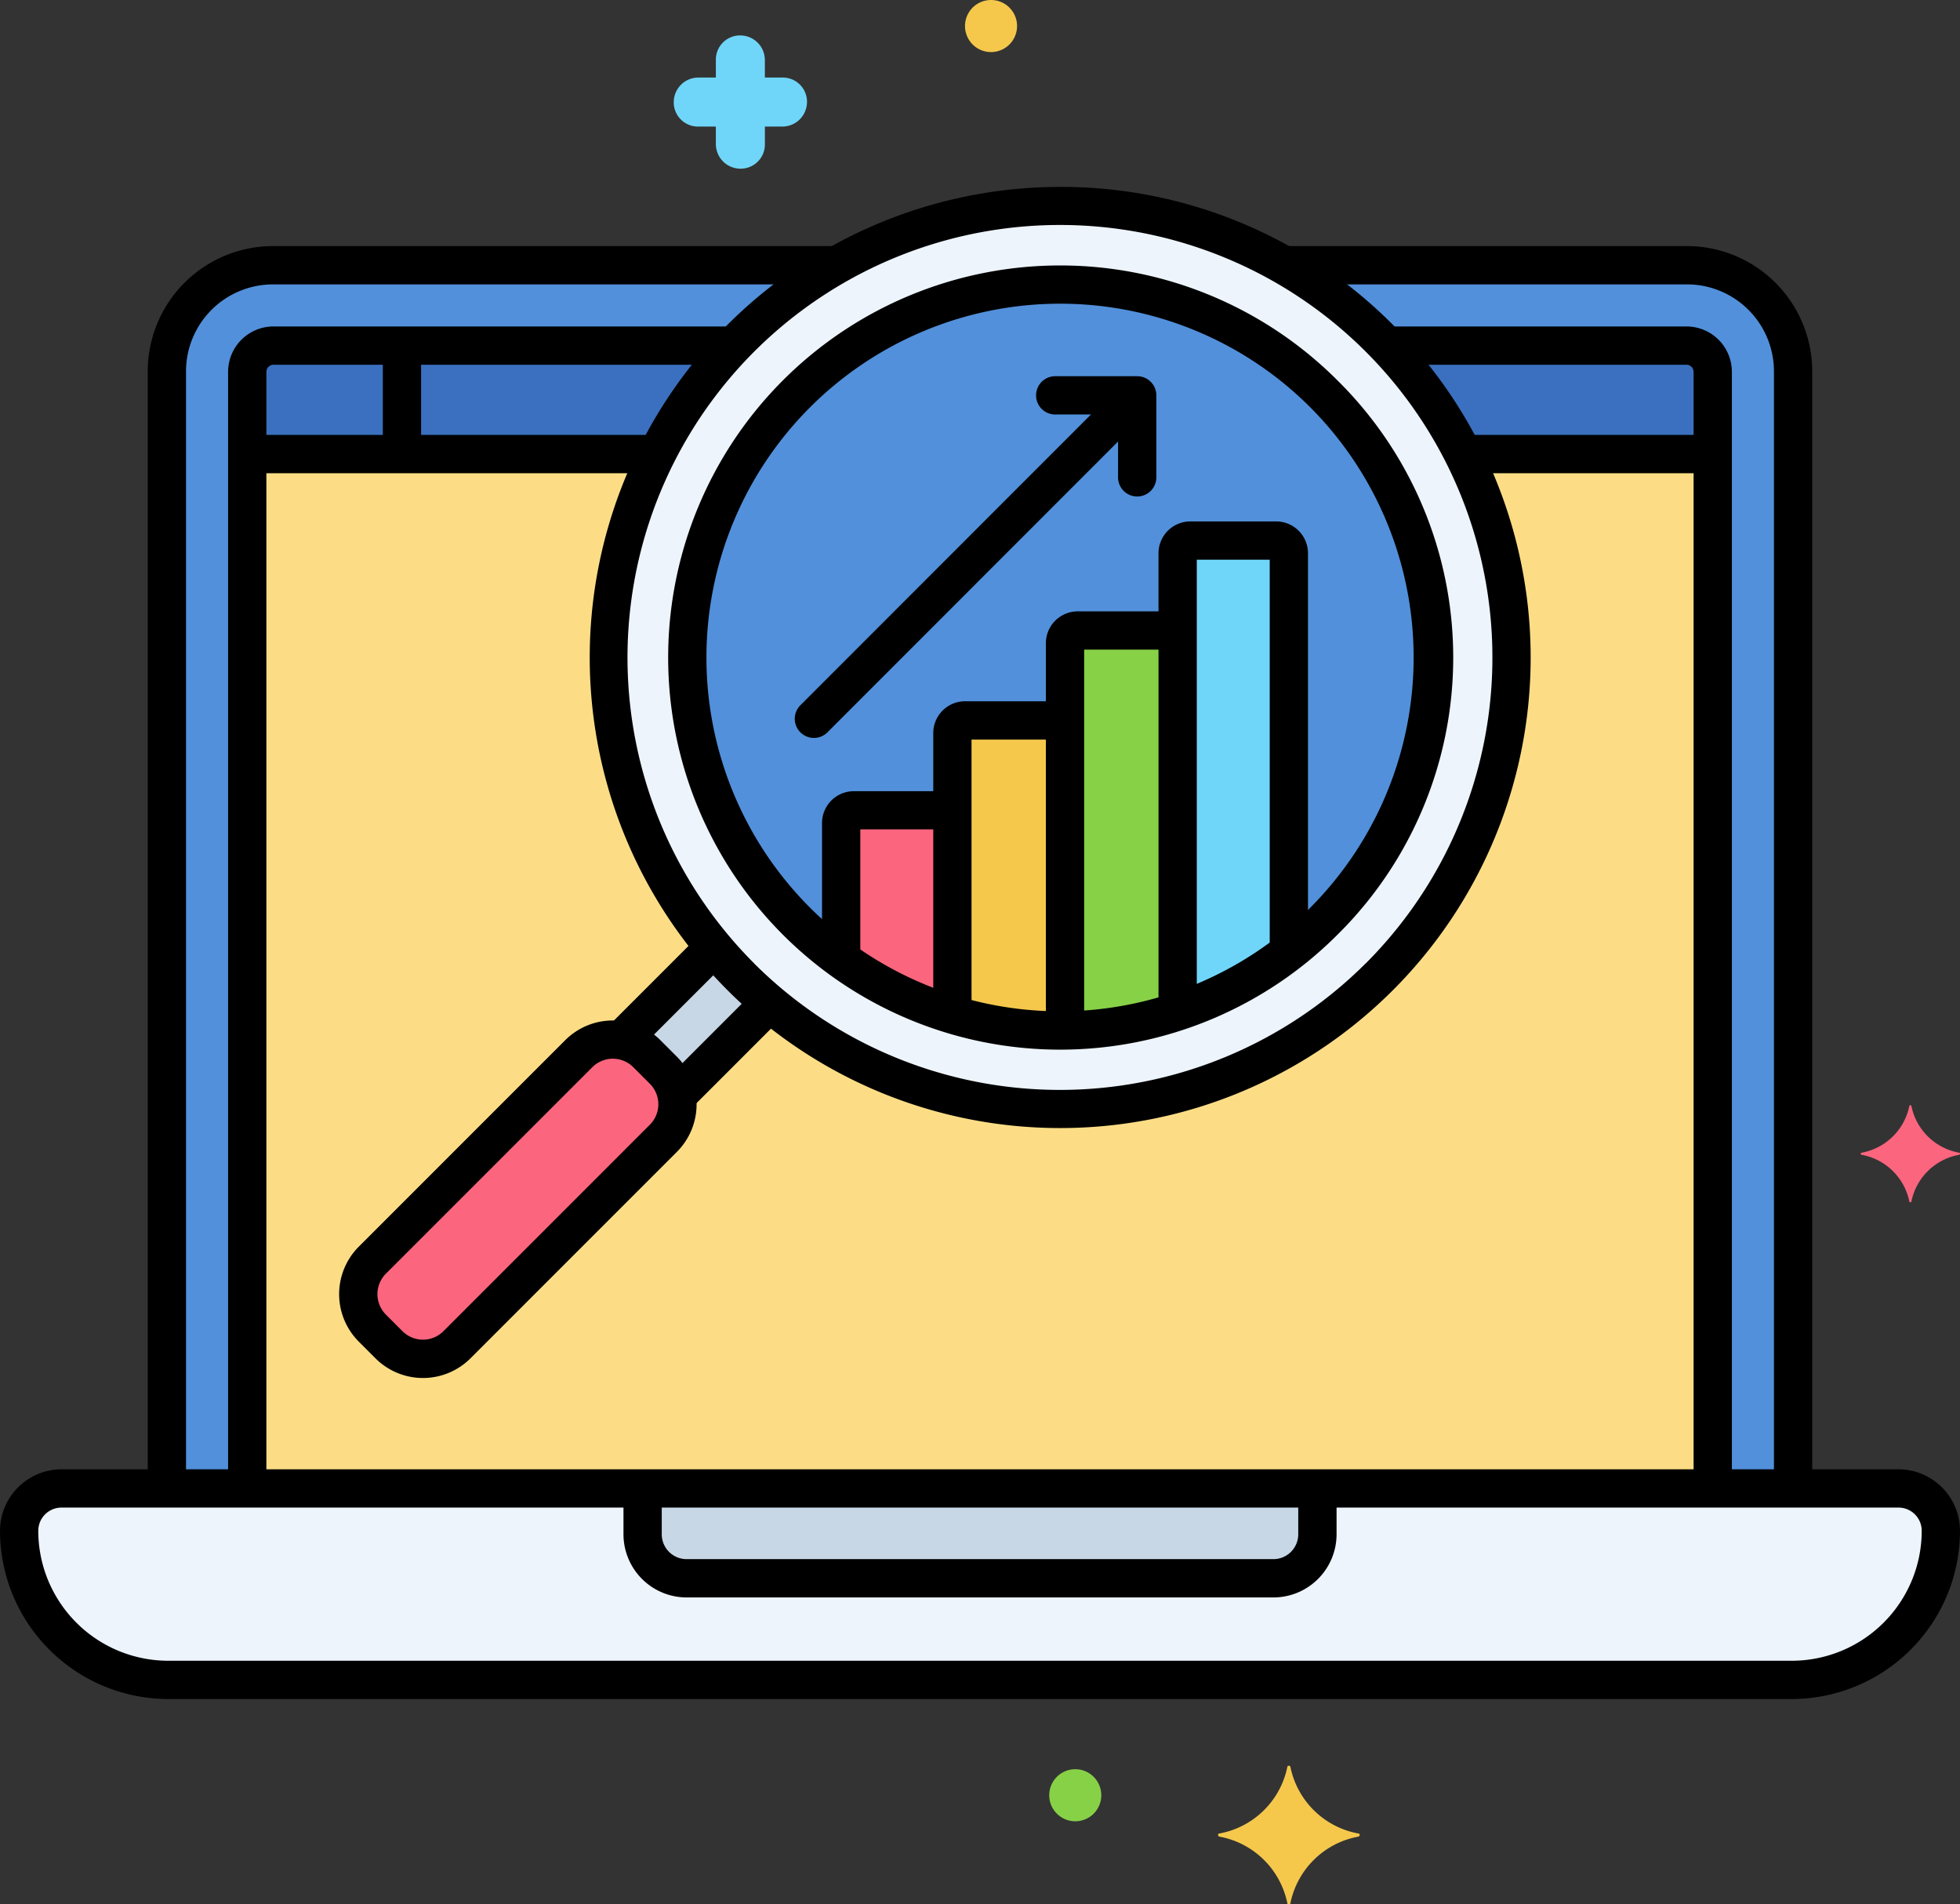 <svg xmlns="http://www.w3.org/2000/svg" width="95.404" height="92.674" viewBox="0 0 95.404 92.674"><rect x="0" y="0" width="95.404" height="92.674" fill="#333333" stroke="none"/><path fill="#5290db" d="M82.116 12.908H62.489a22 22 0 0 1 4.642 3.545 21.981 21.981 0 0 1-31.084 31.088 21.983 21.983 0 0 1 4.644-34.633h-27.4a5.16 5.16 0 0 0-5.169 5.162v54.363h79.154V18.071a5.163 5.163 0 0 0-5.16-5.163"/><path fill="#fcdd86" d="M82.093 16.818H67.479a21.978 21.978 0 0 1-31.431 30.723 22 22 0 0 1-.345-30.723H13.312a1.277 1.277 0 0 0-1.277 1.277v54.338h71.334V18.095a1.276 1.276 0 0 0-1.276-1.277"/><path fill="#3a70bf" d="M82.093 16.818H67.479a21.9 21.9 0 0 1 3.734 5.278h12.16v-4a1.277 1.277 0 0 0-1.28-1.278m-68.781 0a1.277 1.277 0 0 0-1.277 1.277v4H31.97a21.9 21.9 0 0 1 3.732-5.278Z"/><path fill="#edf4fc" d="M92.411 72.433H2.994a2.06 2.06 0 0 0-2.062 2.062 7.255 7.255 0 0 0 7.255 7.255h79.03a7.255 7.255 0 0 0 7.255-7.255 2.06 2.06 0 0 0-2.061-2.062"/><path fill="#c7d7e5" d="M31.279 72.433v2.227a2.14 2.14 0 0 0 2.142 2.142h28.562a2.14 2.14 0 0 0 2.142-2.142v-2.226H31.279Z"/><path d="M82.117 11.976H62.726a.932.932 0 0 0 0 1.863h19.391a4.235 4.235 0 0 1 4.231 4.231v53.974a.932.932 0 0 0 1.863 0V18.071a6.1 6.1 0 0 0-6.094-6.095m-41.62 0H13.291a6.1 6.1 0 0 0-6.1 6.095v53.957a.932.932 0 1 0 1.863 0V18.071a4.235 4.235 0 0 1 4.237-4.231h27.21a.932.932 0 0 0 0-1.863Z"/><path d="M82.092 15.887H67.764a.932.932 0 0 0 0 1.863h14.328a.346.346 0 0 1 .345.345v53.949a.932.932 0 1 0 1.863 0V18.095a2.21 2.21 0 0 0-2.208-2.208m-46.712 0H13.309a2.21 2.21 0 0 0-2.206 2.208v53.949a.932.932 0 0 0 1.863 0V18.095a.346.346 0 0 1 .343-.345H35.38a.932.932 0 0 0 0-1.863"/><path d="M31.754 21.165H12.671a.932.932 0 0 0 0 1.863h19.083a.932.932 0 1 0 0-1.863m51.352 0H71.483a.932.932 0 1 0 0 1.863h11.623a.932.932 0 0 0 0-1.863m9.305 50.337H2.993A3 3 0 0 0 0 74.495a8.2 8.2 0 0 0 8.187 8.187h79.03a8.2 8.2 0 0 0 8.187-8.187 3 3 0 0 0-2.993-2.993m-5.194 9.317H8.187a6.33 6.33 0 0 1-6.324-6.324 1.13 1.13 0 0 1 1.13-1.13h89.418a1.13 1.13 0 0 1 1.13 1.13 6.33 6.33 0 0 1-6.324 6.324"/><path d="M64.125 71.864a.93.93 0 0 0-.932.932v1.868a1.21 1.21 0 0 1-1.21 1.21H33.421a1.21 1.21 0 0 1-1.21-1.21v-1.816a.932.932 0 1 0-1.863 0v1.816a3.077 3.077 0 0 0 3.074 3.074h28.562a3.077 3.077 0 0 0 3.074-3.074v-1.863a.93.93 0 0 0-.933-.937M19.566 16.253a.93.93 0 0 0-.932.932v4.643a.932.932 0 0 0 1.863 0v-4.643a.93.93 0 0 0-.931-.932"/><path fill="#fc657e" d="M95.365 56.096a2.9 2.9 0 0 1-2.327-2.275c0-.052-.1-.052-.1 0a2.9 2.9 0 0 1-2.327 2.275c-.052 0-.052.078 0 .1a2.9 2.9 0 0 1 2.327 2.275c0 .052.1.052.1 0a2.9 2.9 0 0 1 2.327-2.275c.052-.017.052-.1 0-.1"/><path fill="#70d6f9" d="M38.087 3.774h-.857v-.857a1.2 1.2 0 0 0-1.193-1.193 1.177 1.177 0 0 0-1.192 1.193v.857h-.857a1.2 1.2 0 0 0-1.193 1.192 1.177 1.177 0 0 0 1.193 1.193h.857v.857a1.2 1.2 0 0 0 1.193 1.193 1.177 1.177 0 0 0 1.193-1.193v-.857h.857a1.2 1.2 0 0 0 1.193-1.193 1.177 1.177 0 0 0-1.194-1.192"/><path fill="#87d147" d="M52.339 86.097a1.267 1.267 0 1 0 1.267 1.267 1.267 1.267 0 0 0-1.267-1.267"/><path fill="#f5c84c" d="M48.239 0a1.267 1.267 0 1 0 1.267 1.267A1.267 1.267 0 0 0 48.239 0m17.889 89.227a4.135 4.135 0 0 1-3.317-3.242c0-.075-.149-.075-.149 0a4.135 4.135 0 0 1-3.317 3.242c-.075 0-.075.112 0 .149a4.135 4.135 0 0 1 3.317 3.242c0 .075.149.075.149 0a4.135 4.135 0 0 1 3.317-3.242c.074-.037.074-.149 0-.149"/><path fill="#edf4fc" d="M67.133 16.459a21.981 21.981 0 0 0-31.086 31.082 21.981 21.981 0 0 0 31.086-31.082"/><path fill="#c7d7e5" d="M36.047 47.542a23 23 0 0 1-1.3-1.425l-4.512 4.512a2.33 2.33 0 0 1 1.248.649l.806.806a2.33 2.33 0 0 1 .649 1.248l4.509-4.509c-.481-.408-.95-.831-1.4-1.281"/><path fill="#5290db" d="M64.43 19.158a18.149 18.149 0 1 0 0 25.681 18.033 18.033 0 0 0 0-25.681"/><path fill="#fc657e" d="M41.564 39.434a.62.62 0 0 0-.619.619v6.657a18 18 0 0 0 5.413 2.679v-9.954z"/><path fill="#f5c84c" d="M46.978 35.058a.62.62 0 0 0-.619.619v13.711a18.3 18.3 0 0 0 5.478.758V35.058Z"/><path fill="#87d147" d="M52.46 30.682a.62.62 0 0 0-.619.619v18.84a18.2 18.2 0 0 0 5.482-.916V30.682Z"/><path fill="#70d6f9" d="M62.118 26.307h-4.177a.62.62 0 0 0-.619.619v22.3a18 18 0 0 0 5.413-2.9v-19.4a.62.62 0 0 0-.617-.619"/><path fill="#fc657e" d="m32.291 52.077-.806-.806a2.34 2.34 0 0 0-3.311 0L18.127 61.322a2.34 2.34 0 0 0 0 3.311l.806.806a2.34 2.34 0 0 0 3.311 0L32.29 55.393a2.34 2.34 0 0 0 .001-3.316"/><path d="M67.791 15.796a22.75 22.75 0 0 0-16.2-6.7 22.9 22.9 0 1 0 16.2 6.7m-1.317 31.087a21.07 21.07 0 0 1-29.768 0l-.659.659.663-.659a21.05 21.05 0 1 1 29.768 0Zm-33.525 4.541-.806-.806a3.276 3.276 0 0 0-4.629 0L17.468 60.664a3.27 3.27 0 0 0 0 4.629l.806.806a3.27 3.27 0 0 0 4.629 0L32.95 56.053a3.277 3.277 0 0 0-.001-4.629m-1.318 3.311L21.585 64.781a1.41 1.41 0 0 1-1.994 0l-.806-.806a1.41 1.41 0 0 1 0-1.994l10.047-10.047a1.41 1.41 0 0 1 1.994 0l.806.806a1.41 1.41 0 0 1 0 1.994Z"/><path d="M35.166 45.697a.93.93 0 0 0-1.317 0l-4.113 4.113a.932.932 0 0 0 1.318 1.317l4.113-4.113a.93.93 0 0 0-.001-1.317m2.726 2.68a.93.93 0 0 0-1.317 0l-4.136 4.136a.932.932 0 0 0 1.318 1.317l4.136-4.136a.93.93 0 0 0-.001-1.317m17.462-30.069h-3.96a.932.932 0 1 0 0 1.863h3.028v3.028a.932.932 0 1 0 1.863 0V19.24a.93.93 0 0 0-.931-.932"/><path d="M55.011 19.579a.93.93 0 0 0-1.317 0L38.94 34.339a.932.932 0 0 0 1.318 1.317l14.753-14.759a.93.93 0 0 0 0-1.318"/><path d="M65.089 18.499a19.081 19.081 0 1 0 0 27 18.96 18.96 0 0 0 0-27m-1.317 25.68a17.218 17.218 0 1 1 0-24.364 17.247 17.247 0 0 1-.001 24.364Z"/><path d="M45.978 38.502h-4.415a1.55 1.55 0 0 0-1.55 1.55v6.3a.932.932 0 1 0 1.863 0v-5.991h4.1a.932.932 0 0 0 0-1.864Z"/><path d="M51.59 34.126h-4.613a1.55 1.55 0 0 0-1.55 1.55v13.455a.932.932 0 1 0 1.863 0v-13.14h4.3a.932.932 0 1 0 0-1.863Z"/><path d="M56.995 29.751h-4.536a1.55 1.55 0 0 0-1.55 1.55v18.556a.932.932 0 1 0 1.863 0V31.614h4.223a.932.932 0 1 0 0-1.863"/><path d="M62.118 25.375h-4.177a1.55 1.55 0 0 0-1.55 1.55v21.958a.932.932 0 1 0 1.863 0V27.238h3.55v18.835a.932.932 0 1 0 1.863 0V26.922a1.55 1.55 0 0 0-1.549-1.547"/></svg>